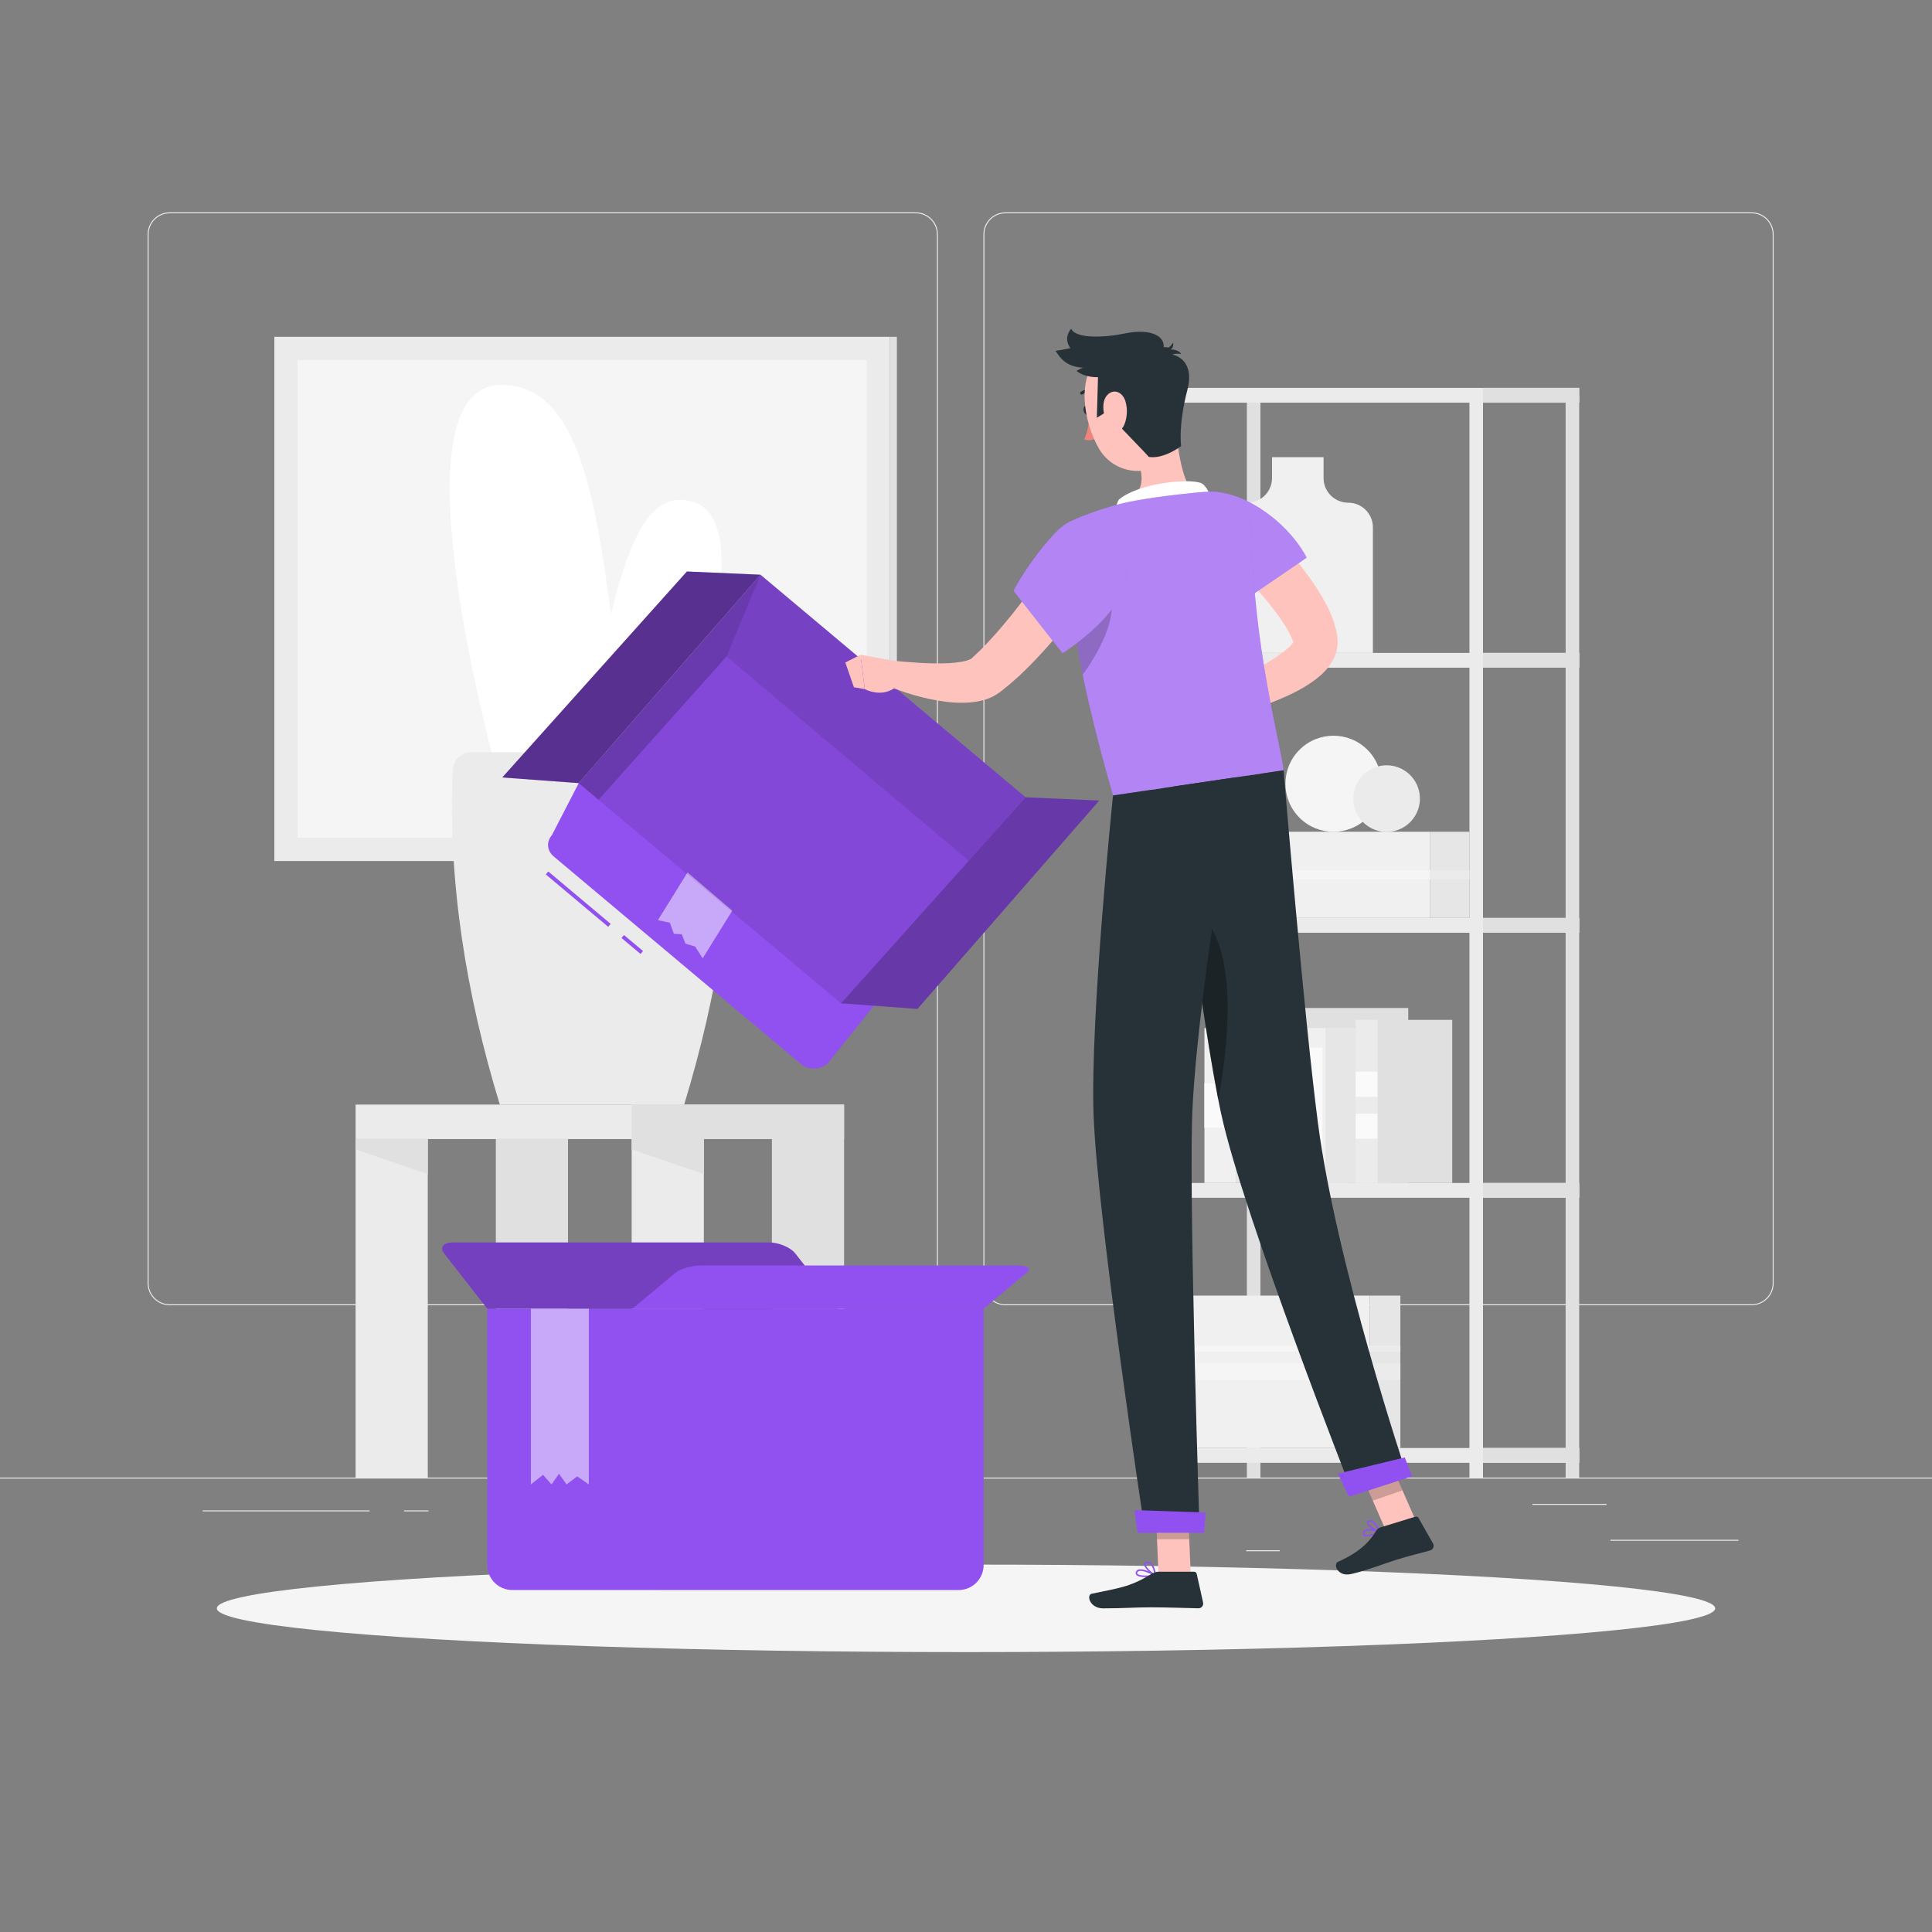 <?xml version="1.0" encoding="utf-8"?>
<!-- Generator: Adobe Illustrator 27.5.0, SVG Export Plug-In . SVG Version: 6.00 Build 0)  -->
<svg version="1.1" xmlns="http://www.w3.org/2000/svg" xmlns:xlink="http://www.w3.org/1999/xlink" x="0px" y="0px"
	 viewBox="0 0 500 500" style="enable-background:new 0 0 500 500;" xml:space="preserve">
<rect x="0" y="0" width="500" height="500" fill="#808080" stroke="none"/>
<g id="Background_Complete">
	<g>
		<rect y="382.398" style="fill:#EBEBEB;" width="500" height="0.25"/>
		<rect x="416.779" y="398.494" style="fill:#EBEBEB;" width="33.122" height="0.25"/>
		<rect x="322.527" y="401.208" style="fill:#EBEBEB;" width="8.693" height="0.25"/>
		<rect x="396.586" y="389.208" style="fill:#EBEBEB;" width="19.192" height="0.25"/>
		<rect x="52.459" y="390.888" style="fill:#EBEBEB;" width="43.193" height="0.25"/>
		<rect x="104.556" y="390.888" style="fill:#EBEBEB;" width="6.333" height="0.25"/>
		<rect x="131.471" y="395.111" style="fill:#EBEBEB;" width="93.676" height="0.25"/>
		<path style="fill:#EBEBEB;" d="M237.014,337.8H43.915c-3.147,0-5.708-2.561-5.708-5.708V60.66c0-3.147,2.561-5.708,5.708-5.708
			h193.099c3.146,0,5.707,2.561,5.707,5.708v271.432C242.721,335.239,240.16,337.8,237.014,337.8z M43.915,55.203
			c-3.01,0-5.458,2.448-5.458,5.458v271.432c0,3.01,2.448,5.458,5.458,5.458h193.099c3.009,0,5.457-2.448,5.457-5.458V60.66
			c0-3.009-2.448-5.458-5.457-5.458H43.915z"/>
		<path style="fill:#EBEBEB;" d="M453.31,337.8H260.212c-3.147,0-5.707-2.561-5.707-5.708V60.66c0-3.147,2.561-5.708,5.707-5.708
			H453.31c3.148,0,5.708,2.561,5.708,5.708v271.432C459.019,335.239,456.458,337.8,453.31,337.8z M260.212,55.203
			c-3.009,0-5.457,2.448-5.457,5.458v271.432c0,3.01,2.448,5.458,5.457,5.458H453.31c3.01,0,5.458-2.448,5.458-5.458V60.66
			c0-3.009-2.448-5.458-5.458-5.458H260.212z"/>
	</g>
	<g>
		<g>
			<rect x="92.029" y="285.867" style="fill:#EBEBEB;" width="126.417" height="8.923"/>
			<rect x="163.476" y="285.867" style="fill:#E0E0E0;" width="54.969" height="8.923"/>
			<rect x="92.029" y="294.791" style="fill:#EBEBEB;" width="18.677" height="87.608"/>
			<polygon style="fill:#E0E0E0;" points="110.706,303.833 92.029,297.472 92.029,294.791 110.706,294.791 			"/>
			<rect x="199.768" y="294.791" style="fill:#E0E0E0;" width="18.678" height="87.608"/>
			<rect x="163.476" y="294.791" style="fill:#EBEBEB;" width="18.678" height="87.608"/>
			<polygon style="fill:#E0E0E0;" points="182.154,303.833 163.476,297.472 163.476,294.791 182.154,294.791 			"/>
			<rect x="128.321" y="294.791" style="fill:#E0E0E0;" width="18.677" height="87.608"/>
		</g>
		<g>
			<rect x="71" y="87.166" style="fill:#EBEBEB;" width="159.333" height="135.667"/>
			
				<rect x="230.333" y="87.166" transform="matrix(-1 -1.224647e-16 1.224647e-16 -1 462.444 310)" style="fill:#E0E0E0;" width="1.778" height="135.667"/>
			
				<rect x="88.833" y="81.333" transform="matrix(-1.836970e-16 1 -1 -1.836970e-16 305.666 4.333)" style="fill:#F5F5F5;" width="123.667" height="147.333"/>
		</g>
		<g>
			<path style="fill:#FFFFFF;" d="M148.888,198.056c8.975-30.027,11.5-74.248,30.646-68.144c19.145,6.104-5.935,71.532-5.935,71.532
				L148.888,198.056z"/>
			<path style="fill:#FFFFFF;" d="M164.352,199.554c-9.161-43.481-6.852-101.205-35.313-99.881c-28.461,1.324,0,101.771,0,101.771
				L164.352,199.554z"/>
			<g>
				<path style="fill:#EBEBEB;" d="M184.455,194.674h-62.301c-2.77,0-4.873,2.033-4.986,4.604
					c-1.267,28.699,3.434,57.952,12.183,86.589h47.709c8.749-28.637,13.45-57.89,12.182-86.589
					C189.128,196.707,187.029,194.674,184.455,194.674z"/>
			</g>
		</g>
		<g>
			<g>
				<g>
					<rect x="322.69" y="102.298" style="fill:#E0E0E0;" width="3.51" height="280.101"/>
					<rect x="405.182" y="102.298" style="fill:#E0E0E0;" width="3.51" height="280.101"/>
					<rect x="297.799" y="102.298" style="fill:#EBEBEB;" width="3.51" height="280.101"/>
					<rect x="380.291" y="102.298" style="fill:#EBEBEB;" width="3.51" height="280.101"/>
					<rect x="297.799" y="100.383" style="fill:#EBEBEB;" width="110.894" height="3.829"/>
					<rect x="297.799" y="168.973" style="fill:#EBEBEB;" width="110.894" height="3.829"/>
					<rect x="297.799" y="237.563" style="fill:#EBEBEB;" width="110.894" height="3.829"/>
					<rect x="297.799" y="306.152" style="fill:#EBEBEB;" width="110.894" height="3.829"/>
					<rect x="297.799" y="374.742" style="fill:#EBEBEB;" width="110.894" height="3.829"/>
					<rect x="383.801" y="100.382" style="fill:#E0E0E0;" width="24.891" height="3.829"/>
					<rect x="383.801" y="168.972" style="fill:#E0E0E0;" width="24.891" height="3.829"/>
					<rect x="383.801" y="237.562" style="fill:#E0E0E0;" width="24.891" height="3.829"/>
					<rect x="383.801" y="306.151" style="fill:#E0E0E0;" width="24.891" height="3.829"/>
					<rect x="383.801" y="374.741" style="fill:#E0E0E0;" width="24.891" height="3.829"/>
				</g>
			</g>
			<path style="fill:#F0F0F0;" d="M342.535,123.712v-5.398h-13.334v5.398c0,3.526-2.859,6.385-6.385,6.385l0,0
				c-3.527,0-6.385,2.859-6.385,6.385v32.49h38.875v-32.49c0-3.527-2.859-6.385-6.385-6.385h0
				C345.393,130.097,342.535,127.238,342.535,123.712z"/>
			<g>
				<rect x="311.703" y="215.255" style="fill:#F0F0F0;" width="58.419" height="22.307"/>
				
					<rect x="370.121" y="215.255" transform="matrix(-1 -1.224647e-16 1.224647e-16 -1 750.412 452.817)" style="fill:#E6E6E6;" width="10.17" height="22.307"/>
				
					<rect x="370.121" y="225.18" transform="matrix(-1 -1.224647e-16 1.224647e-16 -1 750.412 452.817)" style="fill:#EBEBEB;" width="10.17" height="2.458"/>
				<rect x="311.703" y="225.18" style="fill:#F5F5F5;" width="58.419" height="2.458"/>
			</g>
			<g>
				<rect x="308.835" y="335.303" style="fill:#F0F0F0;" width="45.632" height="39.439"/>
				
					<rect x="354.467" y="335.303" transform="matrix(-1 -1.224647e-16 1.224647e-16 -1 716.878 710.045)" style="fill:#E6E6E6;" width="7.944" height="39.439"/>
				
					<rect x="354.467" y="352.85" transform="matrix(-1 -1.224647e-16 1.224647e-16 -1 716.878 710.045)" style="fill:#EBEBEB;" width="7.944" height="4.345"/>
				<rect x="308.835" y="352.85" style="fill:#F5F5F5;" width="45.632" height="4.345"/>
				
					<rect x="354.467" y="348.249" transform="matrix(-1 -1.224647e-16 1.224647e-16 -1 716.878 698.051)" style="fill:#EBEBEB;" width="7.944" height="1.552"/>
				<rect x="308.835" y="348.249" style="fill:#F5F5F5;" width="45.632" height="1.552"/>
			</g>
			<g>
				<g>
					<rect x="311.703" y="266.054" style="fill:#F0F0F0;" width="8.264" height="40.098"/>
					<rect x="311.703" y="280.341" style="fill:#FAFAFA;" width="8.264" height="11.523"/>
					
						<rect x="319.967" y="266.054" transform="matrix(-1 -1.224647e-16 1.224647e-16 -1 668.033 572.205)" style="fill:#E6E6E6;" width="28.099" height="40.098"/>
				</g>
				<g>
					<rect x="323.391" y="260.868" style="fill:#EBEBEB;" width="9.333" height="45.283"/>
					<rect x="323.391" y="275.261" style="fill:#FAFAFA;" width="9.333" height="6.972"/>
					<rect x="323.391" y="286.903" style="fill:#FAFAFA;" width="9.333" height="6.972"/>
					
						<rect x="332.724" y="260.868" transform="matrix(-1 -1.224647e-16 1.224647e-16 -1 697.181 567.02)" style="fill:#E0E0E0;" width="31.733" height="45.283"/>
				</g>
				<g>
					<rect x="338.08" y="266.054" style="fill:#F0F0F0;" width="5.026" height="40.098"/>
					<rect x="338.944" y="271.134" style="fill:#FAFAFA;" width="3.298" height="29.938"/>
					
						<rect x="343.106" y="266.054" transform="matrix(-1 -1.224647e-16 1.224647e-16 -1 703.298 572.205)" style="fill:#E6E6E6;" width="17.087" height="40.098"/>
				</g>
				<g>
					<rect x="350.863" y="263.937" style="fill:#EBEBEB;" width="5.676" height="42.214"/>
					<rect x="350.863" y="277.355" style="fill:#FAFAFA;" width="5.676" height="6.5"/>
					<rect x="350.863" y="288.207" style="fill:#FAFAFA;" width="5.676" height="6.5"/>
					
						<rect x="356.539" y="263.937" transform="matrix(-1 -1.224647e-16 1.224647e-16 -1 732.375 570.089)" style="fill:#E0E0E0;" width="19.297" height="42.214"/>
				</g>
			</g>
			
				<ellipse transform="matrix(0.707 -0.707 0.707 0.707 -42.321 303.469)" style="fill:#F5F5F5;" cx="345.159" cy="202.82" rx="12.435" ry="12.435"/>
			
				<ellipse transform="matrix(0.987 -0.16 0.16 0.987 -28.464 60.16)" style="fill:#EBEBEB;" cx="358.919" cy="206.632" rx="8.623" ry="8.623"/>
		</g>
	</g>
</g>
<g id="Background_Simple" style="display:none;">
	<g style="display:inline;">
		<path style="fill:#9150F0;" d="M219.124,183.697c1.736-0.372,3.463-0.758,5.18-1.154c42.218-9.735,90.499-15.369,127.108,1.784
			c35.891,16.816,31.482,52.444,10.493,85.161c-35.933,56.009-172.032,109.144-208.729,52.207
			c-11.863-18.406,8.589-50.802-6.128-72.498c-16.755-24.7-94.319-9.081-78.821-63.649c8.593-30.257,30.629-28.48,54.314-18.66
			c13.592,5.635,26.572,12.644,40.625,17.407C180.236,190.078,200.155,187.758,219.124,183.697z"/>
		<path style="opacity:0.9;fill:#FFFFFF;" d="M219.124,183.697c1.736-0.372,3.463-0.758,5.18-1.154
			c42.218-9.735,90.499-15.369,127.108,1.784c35.891,16.816,31.482,52.444,10.493,85.161
			c-35.933,56.009-172.032,109.144-208.729,52.207c-11.863-18.406,8.589-50.802-6.128-72.498
			c-16.755-24.7-94.319-9.081-78.821-63.649c8.593-30.257,30.629-28.48,54.314-18.66c13.592,5.635,26.572,12.644,40.625,17.407
			C180.236,190.078,200.155,187.758,219.124,183.697z"/>
	</g>
</g>
<g id="Shadow_1_">
	<ellipse id="_x3C_Path_x3E__356_" style="fill:#F5F5F5;" cx="250" cy="416.238" rx="193.889" ry="11.323"/>
</g>
<g id="Box">
	<g>
		<path style="fill:#9150F0;" d="M254.553,338.69H126.108v66.336c0,3.573,2.897,6.47,6.47,6.47h115.504
			c3.573,0,6.47-2.897,6.47-6.47V338.69z"/>
		<g>
			<path style="fill:#9150F0;" d="M126.108,338.69h90.883l-11.182-14.308c-1.226-1.569-4.27-2.841-6.798-2.841h-81.726
				c-2.529,0-3.584,1.272-2.358,2.841L126.108,338.69z"/>
			<path style="opacity:0.2;" d="M126.108,338.69h90.883l-11.182-14.308c-1.226-1.569-4.27-2.841-6.798-2.841h-81.726
				c-2.529,0-3.584,1.272-2.358,2.841L126.108,338.69z"/>
		</g>
		<path style="fill:#9150F0;" d="M254.553,338.69H163.67l11.182-9.326c1.226-1.023,4.27-1.852,6.798-1.852h81.726
			c2.528,0,3.584,0.829,2.358,1.852L254.553,338.69z"/>
		<path style="opacity:0.2;fill:#9150F0;" d="M254.553,338.69H163.67v66.336c0,3.573,2.897,6.47,6.47,6.47h77.942
			c3.573,0,6.47-2.897,6.47-6.47V338.69z"/>
		<polygon style="opacity:0.5;fill:#FFFFFF;" points="137.389,338.69 137.389,384.172 140.53,381.693 142.741,384.172 
			144.665,381.411 146.627,384.172 149.374,382.095 152.389,384.172 152.389,338.69 		"/>
	</g>
</g>
<g id="Character_1_">
	<g>
		<g>
			<line style="fill:none;stroke:#9150F0;stroke-miterlimit:10;" x1="157.725" y1="239.48" x2="141.573" y2="225.92"/>
			<line style="fill:none;stroke:#9150F0;stroke-miterlimit:10;" x1="166.094" y1="246.506" x2="161.168" y2="242.371"/>
			<path style="fill:#9150F0;" d="M214.474,274.889l53.278-66.594l-70.938-59.555l-47.036,53.929l-6.962,13.491
				c-1.463,1.678-1.26,4.03,0.473,5.485l64.014,53.742C209.369,277.121,212.731,276.888,214.474,274.889z"/>
			<polygon style="opacity:0.5;fill:#FFFFFF;" points="177.933,225.782 170.263,238.135 173.347,238.798 174.395,241.665 
				176.451,241.785 177.396,244.229 179.909,244.964 181.845,248.029 189.514,235.675 			"/>
			<polygon style="opacity:0.1;" points="265.433,206.347 217.65,259.65 149.778,202.669 196.814,148.741 			"/>
			<g>
				<polygon style="fill:#9150F0;" points="265.433,206.347 217.65,259.65 237.433,261.113 284.47,207.184 				"/>
				<polygon style="opacity:0.3;" points="265.433,206.347 217.65,259.65 237.433,261.113 284.47,207.184 				"/>
			</g>
			<g>
				<polygon style="fill:#9150F0;" points="177.777,147.904 129.995,201.206 149.778,202.669 196.814,148.741 				"/>
				<polygon style="opacity:0.4;" points="177.777,147.904 129.995,201.206 149.778,202.669 196.814,148.741 				"/>
			</g>
			<polygon style="opacity:0.1;" points="250.718,222.762 265.433,206.347 196.814,148.741 188.025,169.898 			"/>
			<polygon style="opacity:0.2;" points="149.778,202.669 196.814,148.741 188.025,169.898 154.909,206.977 			"/>
		</g>
		<g>
			<path style="fill:#263238;" d="M282.014,106.007c0.189,0.646,0.001,1.269-0.421,1.393c-0.422,0.124-0.918-0.299-1.107-0.945
				c-0.19-0.646-0.001-1.269,0.421-1.393C281.329,104.939,281.825,105.362,282.014,106.007z"/>
			<path style="fill:#ED847E;" d="M282.075,107.259c0,0-0.375,4.156-1.463,6.427c1.455,0.731,3.254-0.326,3.254-0.326
				L282.075,107.259z"/>
			<path style="fill:#263238;" d="M283.326,101.729c0.085-0.045,0.154-0.121,0.188-0.218c0.072-0.206-0.036-0.431-0.242-0.504
				c-2.062-0.727-3.52,0.367-3.583,0.414c-0.173,0.133-0.206,0.381-0.073,0.554c0.133,0.173,0.383,0.203,0.553,0.074l0,0
				c0.048-0.036,1.196-0.876,2.841-0.297C283.118,101.79,283.232,101.778,283.326,101.729z"/>
			<path style="fill:#FFC3BD;" d="M304.242,110.283c0.437,5.3,1.75,15.025,4.882,17.239c0,0-0.746,6.368-11.964,8.025
				c-12.335,1.822-6.799-5.253-6.799-5.253c6.495-2.602,5.583-7.571,3.718-12.089l4.767-5.463
				C300.634,110.69,304.018,107.57,304.242,110.283z"/>
			<path style="fill:#FFFFFF;" d="M313.153,130.107c1.005-0.908-1.021-4.546-2.23-5.053c-3.221-1.353-16.395-0.016-21.348,4.243
				c-1.419,2.253-0.389,4.689-0.389,4.689L313.153,130.107z"/>
			<path style="fill:#9150F0;" d="M355.092,397.408c-0.818,0.251-1.649,0.369-2.079,0.061c-0.181-0.129-0.374-0.39-0.268-0.898
				c0.056-0.267,0.209-0.477,0.458-0.622c1.077-0.631,3.745,0.202,3.859,0.238c0.074,0.023,0.128,0.089,0.136,0.166
				c0.009,0.077-0.029,0.153-0.095,0.192C356.724,396.769,355.914,397.156,355.092,397.408z M353.627,396.194
				c-0.083,0.026-0.159,0.057-0.225,0.096c-0.15,0.088-0.238,0.206-0.271,0.362c-0.075,0.363,0.065,0.464,0.112,0.497
				c0.479,0.342,2.109-0.148,3.239-0.715C355.665,396.221,354.352,395.972,353.627,396.194z"/>
			<path style="fill:#9150F0;" d="M357.059,396.565c-0.031,0.009-0.064,0.011-0.097,0.005c-0.963-0.195-3.094-1.453-3.198-2.394
				c-0.019-0.171,0.015-0.486,0.45-0.68c0.283-0.126,0.577-0.127,0.879-0.004c1.159,0.473,2.056,2.716,2.093,2.811
				c0.026,0.068,0.015,0.144-0.032,0.199C357.128,396.532,357.095,396.554,357.059,396.565z M354.458,393.825
				c-0.028,0.009-0.056,0.019-0.084,0.032c-0.236,0.105-0.223,0.224-0.217,0.275c0.061,0.556,1.483,1.564,2.494,1.936
				c-0.3-0.644-0.965-1.907-1.709-2.21C354.773,393.788,354.614,393.777,354.458,393.825z"/>
			<path style="fill:#9150F0;" d="M296.483,408.148c-1.071,0-2.105-0.147-2.451-0.628c-0.121-0.168-0.217-0.455,0.017-0.864
				c0.13-0.229,0.341-0.385,0.626-0.462c1.388-0.378,4.304,1.284,4.427,1.355c0.071,0.041,0.11,0.122,0.096,0.203
				c-0.013,0.081-0.076,0.146-0.156,0.162C298.509,408.021,297.48,408.148,296.483,408.148z M295.16,406.531
				c-0.139,0-0.268,0.014-0.382,0.045c-0.182,0.05-0.309,0.14-0.387,0.276c-0.14,0.245-0.089,0.367-0.038,0.437
				c0.388,0.539,2.497,0.552,4.048,0.332C297.626,407.224,296.134,406.531,295.16,406.531z"/>
			<path style="fill:#9150F0;" d="M299.003,407.918c-0.028,0-0.055-0.006-0.081-0.018c-1.007-0.452-3.001-2.256-2.849-3.199
				c0.036-0.222,0.193-0.497,0.736-0.552c0.405-0.041,0.772,0.073,1.096,0.339c1.061,0.872,1.286,3.119,1.295,3.214
				c0.007,0.07-0.024,0.138-0.081,0.179C299.084,407.905,299.043,407.918,299.003,407.918z M296.967,404.536
				c-0.039,0-0.079,0.002-0.119,0.006c-0.355,0.036-0.378,0.176-0.385,0.222c-0.091,0.566,1.264,1.984,2.291,2.601
				c-0.107-0.656-0.404-2.001-1.101-2.572C297.444,404.621,297.218,404.536,296.967,404.536z"/>
			<polygon style="fill:#FFC3BD;" points="308.176,407.72 299.834,407.72 299.003,388.402 307.345,388.402 			"/>
			<polygon style="fill:#FFC3BD;" points="366.828,394.531 359.141,397.181 351.163,378.967 358.85,376.317 			"/>
			<path style="fill:#263238;" d="M357.313,395.27l8.96-2.748c0.326-0.1,0.678,0.04,0.846,0.337l3.75,6.606
				c0.389,0.685,0.024,1.558-0.733,1.776c-3.145,0.906-4.72,1.188-8.661,2.397c-2.424,0.743-8.542,3.063-11.974,3.753
				c-3.357,0.675-4.564-2.614-3.22-3.204c6.024-2.646,8.463-5.657,9.888-8.029C356.426,395.729,356.836,395.416,357.313,395.27z"/>
			<path style="fill:#263238;" d="M299.889,406.754l9.11,0c0.341,0,0.636,0.237,0.71,0.57l1.648,7.415
				c0.171,0.769-0.413,1.497-1.2,1.484c-3.286-0.056-8.035-0.248-12.165-0.248c-4.83,0-6.866,0.263-12.53,0.263
				c-3.425,0-4.375-3.462-2.942-3.776c6.526-1.427,9.72-1.581,15.359-5.058C298.492,407.026,299.169,406.754,299.889,406.754z"/>
			<g>
				<g>
					<path style="fill:#FFC3BD;" d="M324.14,132.842c2.426,2.231,4.529,4.461,6.705,6.787c2.128,2.339,4.202,4.745,6.162,7.309
						c1.976,2.553,3.854,5.234,5.558,8.245c0.849,1.515,1.664,3.108,2.344,4.94c0.168,0.465,0.34,0.912,0.484,1.43
						c0.15,0.498,0.297,0.994,0.409,1.564l0.171,0.828l0.117,0.92c0.072,0.445,0.145,1.661,0.004,2.548
						c-0.26,1.876-0.994,3.322-1.721,4.436c-0.74,1.108-1.533,1.933-2.302,2.654c-1.548,1.424-3.064,2.426-4.566,3.329
						c-3.007,1.768-5.99,3.037-8.98,4.185c-5.995,2.253-11.973,3.822-18.176,4.997l-1.749-6.014
						c5.43-2.353,10.927-4.888,16.032-7.605c2.543-1.365,5.012-2.829,7.105-4.377c1.037-0.763,1.982-1.576,2.595-2.294
						c0.307-0.351,0.514-0.683,0.594-0.857c0.073-0.171-0.031-0.15-0.109,0.211c-0.066,0.67-0.052,0.15-0.218-0.209
						c-0.045-0.175-0.141-0.4-0.231-0.623c-0.073-0.212-0.202-0.464-0.313-0.706c-0.473-0.981-1.099-2.076-1.806-3.17
						c-1.437-2.196-3.176-4.422-5.001-6.611c-1.838-2.184-3.778-4.351-5.767-6.485c-1.953-2.136-4.085-4.273-6.04-6.257
						L324.14,132.842z"/>
				</g>
				<path style="fill:#FFC3BD;" d="M310.866,180.074l-7.918,2.38l5.06,8.321c0,0,4.656-1.925,5.678-5.876L310.866,180.074z"/>
				<polygon style="fill:#FFC3BD;" points="299.822,185.396 302.919,192.26 308.008,190.775 302.948,182.454 				"/>
				<g>
					<g>
						<path style="fill:#9150F0;" d="M305.699,135.103c-0.753,7.986,16.172,20.374,16.172,20.374l16.292-11.149
							c0,0-3.349-7.177-12.022-12.747C316.82,125.595,306.637,125.162,305.699,135.103z"/>
					</g>
					<g style="opacity:0.3;">
						<path style="fill:#FFFFFF;" d="M305.699,135.103c-0.753,7.986,16.172,20.374,16.172,20.374l16.292-11.149
							c0,0-3.349-7.177-12.022-12.747C316.82,125.595,306.637,125.162,305.699,135.103z"/>
					</g>
				</g>
			</g>
			<g>
				<g>
					<path style="fill:#9150F0;" d="M278.005,134.458c0,0-7.318,11.219,10.046,71.402l44.14-6.519
						c-0.623-6.103-8.007-32.709-8.249-61.805c-0.049-5.906-5.009-10.602-10.908-10.303c-1.289,0.066-2.608,0.158-3.91,0.287
						c-5.68,0.561-13.872,1.587-18.764,2.772C283.911,131.855,278.005,134.458,278.005,134.458z"/>
				</g>
				<g style="opacity:0.3;">
					<path style="fill:#FFFFFF;" d="M278.005,134.458c0,0-7.318,11.219,10.046,71.402l44.14-6.519
						c-0.623-6.103-8.007-32.709-8.249-61.805c-0.049-5.906-5.009-10.602-10.908-10.303c-1.289,0.066-2.608,0.158-3.91,0.287
						c-5.68,0.561-13.872,1.587-18.764,2.772C283.911,131.855,278.005,134.458,278.005,134.458z"/>
				</g>
			</g>
			<path style="opacity:0.2;" d="M276.918,153.797l0.147-0.171l10.387,0.922c1.575,6.701-4.203,15.842-7.25,20.079
				C278.428,166.039,277.431,159.208,276.918,153.797z"/>
			<g>
				<polygon style="opacity:0.2;" points="299.005,388.407 299.431,398.365 307.777,398.365 307.35,388.407 				"/>
				<polygon style="opacity:0.2;" points="358.854,376.321 351.164,378.973 355.28,388.36 362.97,385.708 				"/>
			</g>
			<path style="fill:#FFC3BD;" d="M303.147,98.318c1.84,8.072,3.328,12.703,0.518,17.948c-4.227,7.89-15.08,7.132-19.295-0.228
				c-3.794-6.624-6.166-18.712,0.669-24.145C291.772,86.54,301.306,90.246,303.147,98.318z"/>
			<path style="fill:#263238;" d="M286.937,106.232l-3.072,1.879l0.294-10.5c0,0-3.222,0.222-5.556-1.611
				c1.111-1.056,18.389-7.111,23.778-6.056c0.556-0.236,1.243-1.278,1.243-1.278s0.208,1.313-0.708,1.813
				c0.667-0.125,2.31,0.188,2.771,1.16c-1.448-0.306-2.292,0.132-2.292,0.132s6.044,0.907,3.875,9.229
				c-2.389,9.167-1.596,14.444-1.596,14.444s-4.46,3.445-8.348,2.806C293.187,113.694,287.215,108.214,286.937,106.232z"/>
			<path style="fill:#263238;" d="M281.061,95.167c-4.875,0.042-6.625-2.375-7.875-4.375c3.5-0.375,10.792-2.625,16.208-3
				c5.417-0.375,11.333,0.625,9.542,2.958S281.061,95.167,281.061,95.167z"/>
			<path style="fill:#263238;" d="M282.133,92.998c-3.974-0.554-7.905-4.331-4.905-7.942c1.111,2.659,8.605,2.348,13.92,1.236
				c6.969-1.458,11.85,0.897,9.369,5.666C299.158,94.568,282.133,92.998,282.133,92.998z"/>
			<path style="fill:#FFC3BD;" d="M291.262,103.844c0.633,2.074,0.402,4.333-0.267,6.003c-1.006,2.512-3.219,2.005-4.372-0.17
				c-1.038-1.958-1.765-5.623-0.066-7.434C288.23,100.458,290.538,101.472,291.262,103.844z"/>
			<path style="fill:#263238;" d="M303.709,203.548c0,0,7.162,60.951,12.36,84.835c5.691,26.154,33.763,97.48,33.763,97.48
				l14.038-4.844c0,0-17.998-53.7-22.774-90.265c-3.669-28.086-8.904-91.412-8.904-91.412L303.709,203.548z"/>
			<path style="fill:#9150F0;" d="M346.247,381.378c-0.062,0.02,2.874,5.992,2.874,5.992l16.35-5.308l-1.917-4.883L346.247,381.378z
				"/>
			<path style="opacity:0.3;" d="M307.656,234.823c2.241,16.933,5.11,36.957,7.638,49.811
				C318.948,264.96,319.872,240.209,307.656,234.823z"/>
			<path style="fill:#263238;" d="M288.051,205.86c0,0-5.94,57.258-5.033,82.698c0.944,26.461,13.305,107.879,13.305,107.879h14.132
				c0,0-2.6-79.872-1.972-105.859c0.685-28.33,11.308-89.405,11.308-89.405L288.051,205.86z"/>
			<path style="fill:#9150F0;" d="M293.603,390.808c-0.065,0,0.797,5.867,0.797,5.867h17.19l0.465-5.236L293.603,390.808z"/>
			<g>
				<path style="fill:#FFC3BD;" d="M285.315,148.519c-1.562,2.48-3.145,4.71-4.789,7.005c-1.631,2.281-3.353,4.497-5.105,6.7
					c-3.545,4.38-7.326,8.616-11.569,12.618c-1.124,0.972-2.156,1.975-3.361,2.908l-0.879,0.708l-0.439,0.353
					c-0.164,0.129-0.23,0.195-0.563,0.435c-1.111,0.808-2.208,1.308-3.228,1.67c-2.056,0.702-3.843,0.865-5.527,0.944
					c-1.68,0.068-3.252-0.037-4.774-0.214c-6.067-0.747-11.413-2.439-16.747-4.732l1.724-6.021
					c5.184,0.518,10.598,0.96,15.426,0.741c1.2-0.069,2.359-0.191,3.393-0.37c1.023-0.18,1.951-0.475,2.439-0.764
					c0.247-0.133,0.376-0.26,0.343-0.288c-0.056,0.04,0.128-0.126,0.223-0.218l0.334-0.315l0.669-0.628
					c0.9-0.8,1.756-1.772,2.635-2.646c1.731-1.863,3.445-3.772,5.082-5.806c1.669-1.991,3.279-4.072,4.875-6.163
					c1.602-2.092,3.15-4.236,4.717-6.369c1.542-2.126,3.08-4.365,4.517-6.436L285.315,148.519z"/>
			</g>
			<g>
				<g>
					<path style="fill:#9150F0;" d="M291.117,145.868c3.365,10.995-16.145,23.195-16.145,23.195l-12.677-16.157
						c0,0,3.516-7.093,10.497-14.691C281.416,128.83,288.556,137.498,291.117,145.868z"/>
				</g>
				<g style="opacity:0.3;">
					<path style="fill:#FFFFFF;" d="M291.117,145.868c3.365,10.995-16.145,23.195-16.145,23.195l-12.677-16.157
						c0,0,3.516-7.093,10.497-14.691C281.416,128.83,288.556,137.498,291.117,145.868z"/>
				</g>
			</g>
			<path style="fill:#FFC3BD;" d="M232.975,171.329l-10.262-1.883l1.08,8.886c0,0,5.333,2.987,9.211-1.689L232.975,171.329z"/>
			<polygon style="fill:#FFC3BD;" points="218.772,171.45 220.992,177.859 223.793,178.332 222.713,169.446 			"/>
		</g>
	</g>
</g>
</svg>
